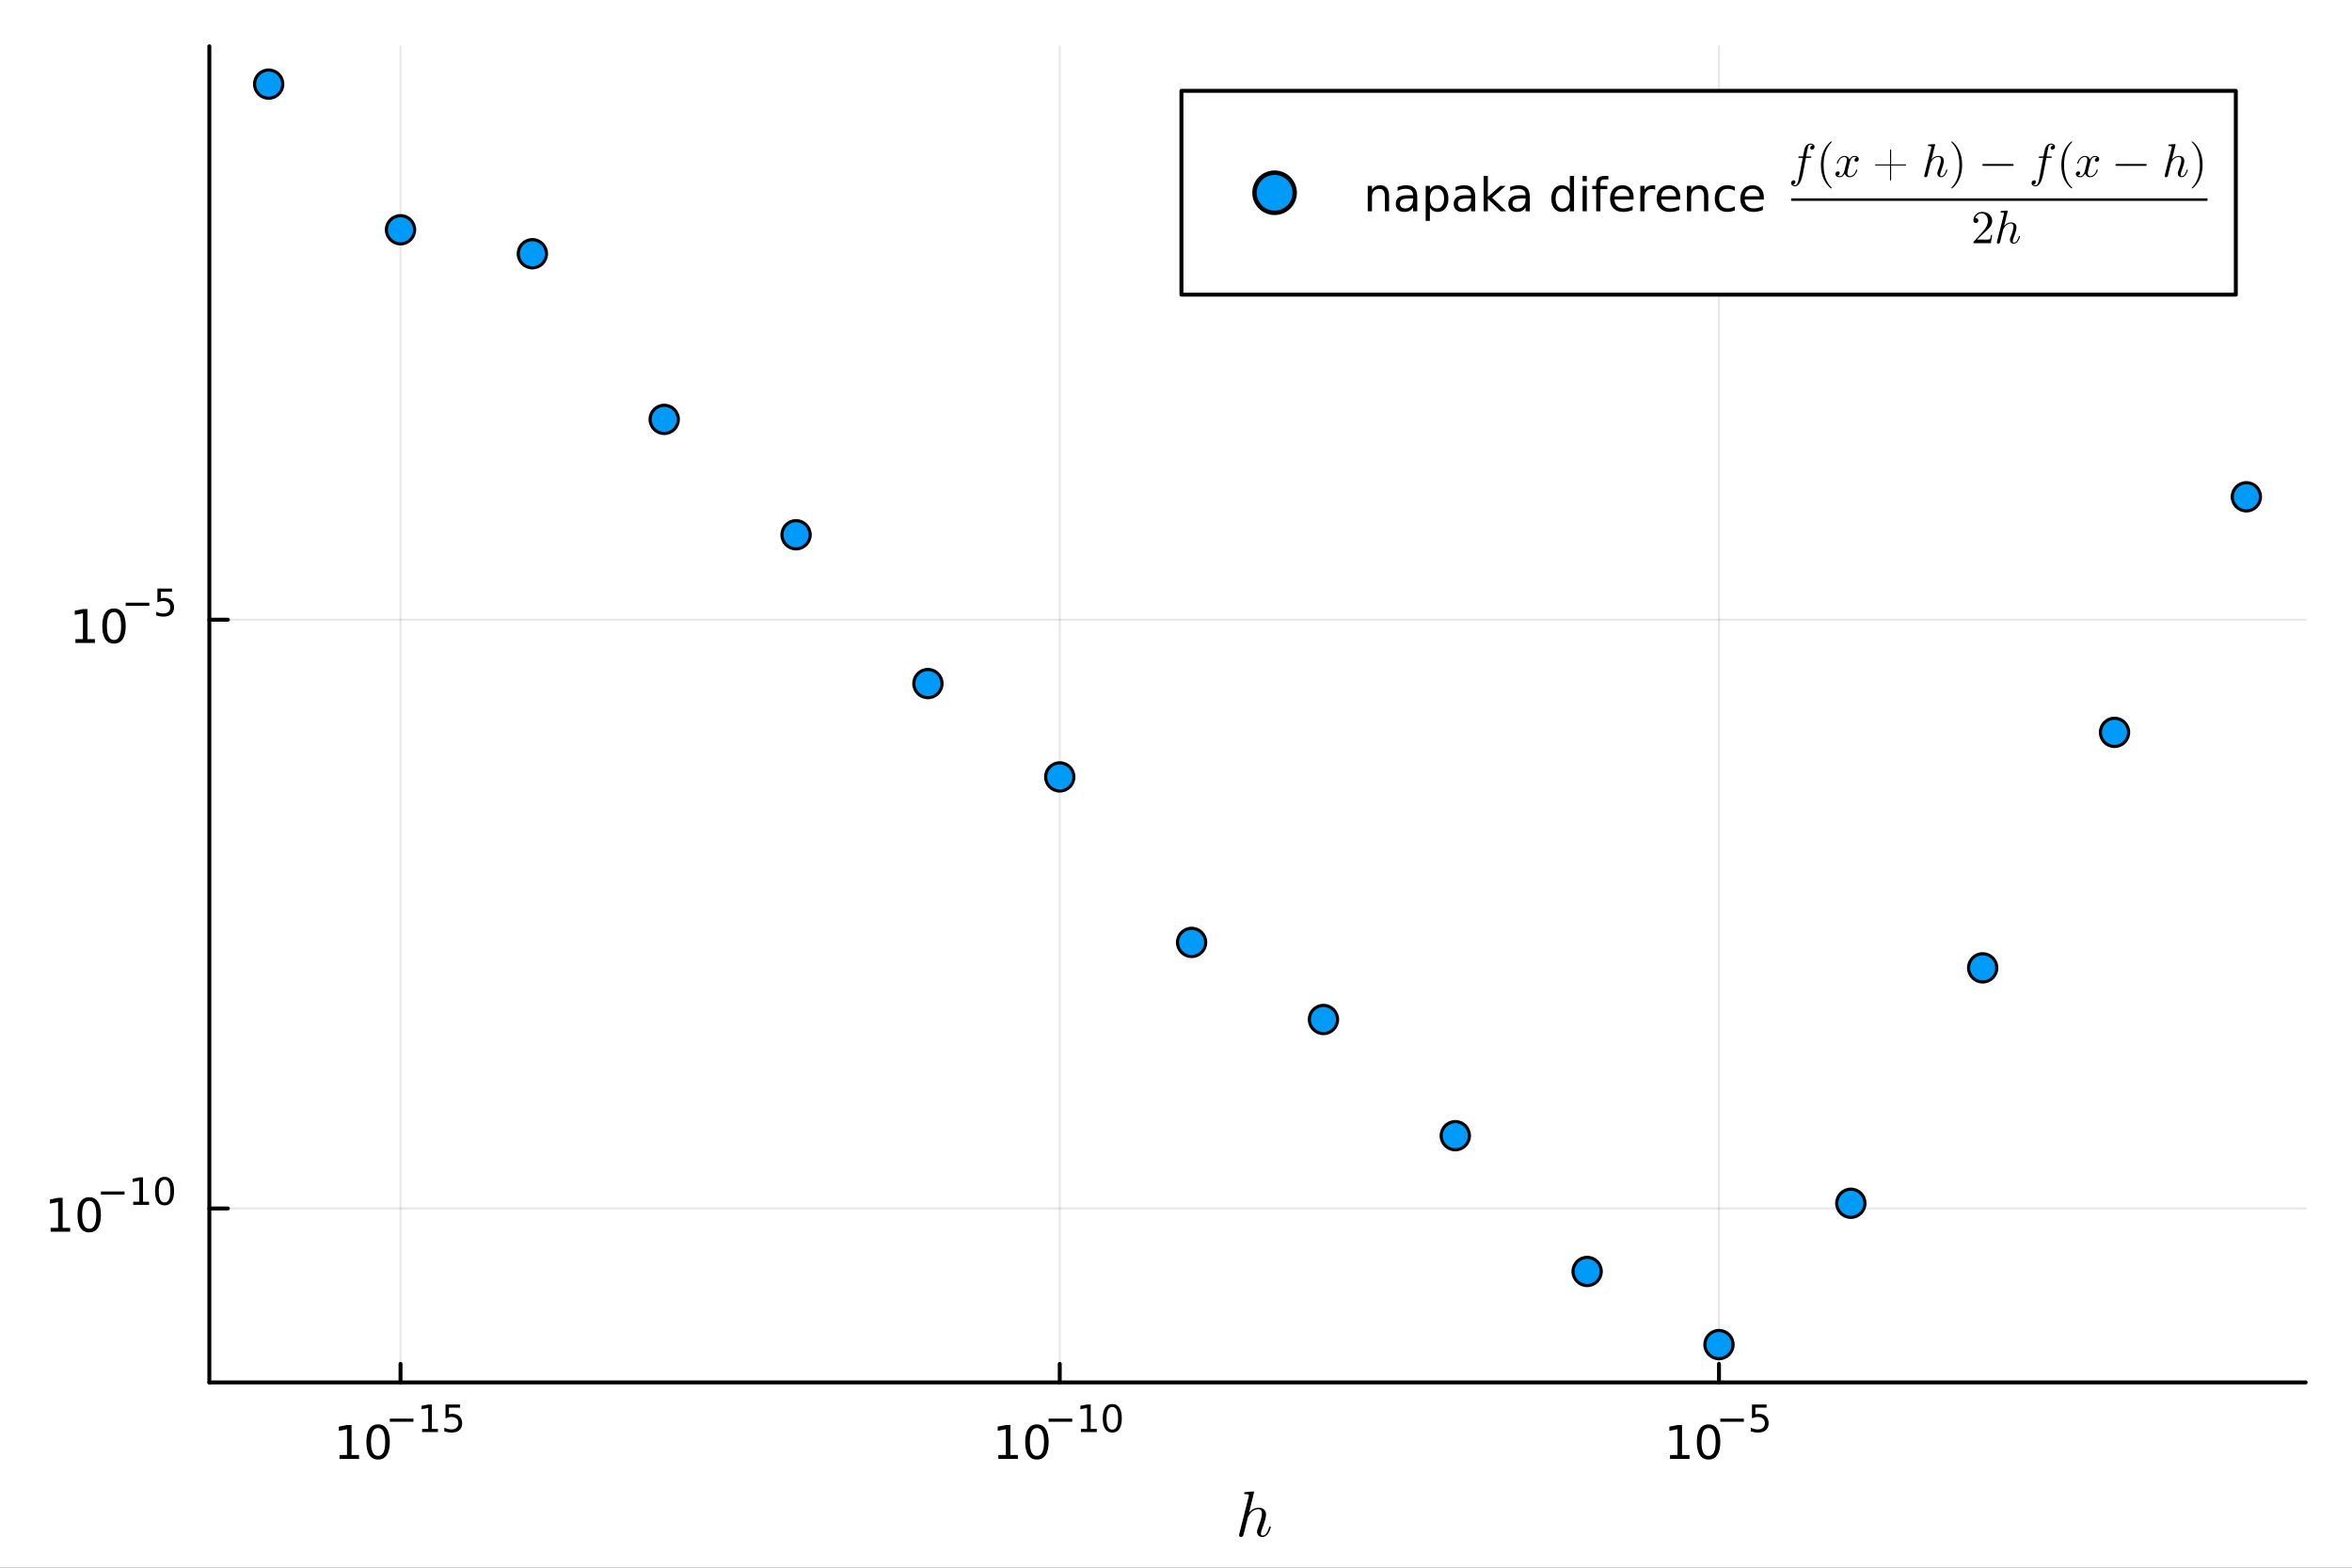 <?xml version="1.0" encoding="utf-8"?>
<svg xmlns="http://www.w3.org/2000/svg" xmlns:xlink="http://www.w3.org/1999/xlink" width="600" height="400" viewBox="0 0 2400 1600">
<rect x="0" y="0" width="2400" height="1600" fill="#333333" stroke="none"/>
<defs>
  <clipPath id="clip360">
    <rect x="0" y="0" width="2400" height="1600"/>
  </clipPath>
</defs>
<path clip-path="url(#clip360)" d="M0 1600 L2400 1600 L2400 0 L0 0  Z" fill="#ffffff" fill-rule="evenodd" fill-opacity="1"/>
<defs>
  <clipPath id="clip361">
    <rect x="480" y="0" width="1681" height="1600"/>
  </clipPath>
</defs>
<path clip-path="url(#clip360)" d="M213.607 1410.9 L2352.76 1410.9 L2352.76 47.244 L213.607 47.244  Z" fill="#ffffff" fill-rule="evenodd" fill-opacity="1"/>
<defs>
  <clipPath id="clip362">
    <rect x="213" y="47" width="2140" height="1365"/>
  </clipPath>
</defs>
<polyline clip-path="url(#clip362)" style="stroke:#000000; stroke-linecap:round; stroke-linejoin:round; stroke-width:2; stroke-opacity:0.1; fill:none" points="408.687,1410.9 408.687,47.244 "/>
<polyline clip-path="url(#clip362)" style="stroke:#000000; stroke-linecap:round; stroke-linejoin:round; stroke-width:2; stroke-opacity:0.1; fill:none" points="1081.38,1410.9 1081.38,47.244 "/>
<polyline clip-path="url(#clip362)" style="stroke:#000000; stroke-linecap:round; stroke-linejoin:round; stroke-width:2; stroke-opacity:0.1; fill:none" points="1754.06,1410.9 1754.06,47.244 "/>
<polyline clip-path="url(#clip360)" style="stroke:#000000; stroke-linecap:round; stroke-linejoin:round; stroke-width:4; stroke-opacity:1; fill:none" points="213.607,1410.9 2352.76,1410.9 "/>
<polyline clip-path="url(#clip360)" style="stroke:#000000; stroke-linecap:round; stroke-linejoin:round; stroke-width:4; stroke-opacity:1; fill:none" points="408.687,1410.9 408.687,1392 "/>
<polyline clip-path="url(#clip360)" style="stroke:#000000; stroke-linecap:round; stroke-linejoin:round; stroke-width:4; stroke-opacity:1; fill:none" points="1081.38,1410.9 1081.38,1392 "/>
<polyline clip-path="url(#clip360)" style="stroke:#000000; stroke-linecap:round; stroke-linejoin:round; stroke-width:4; stroke-opacity:1; fill:none" points="1754.06,1410.9 1754.06,1392 "/>
<path clip-path="url(#clip360)" d="M346.455 1485.02 L354.094 1485.02 L354.094 1458.66 L345.784 1460.32 L345.784 1456.06 L354.048 1454.4 L358.723 1454.4 L358.723 1485.02 L366.362 1485.02 L366.362 1488.96 L346.455 1488.96 L346.455 1485.02 Z" fill="#000000" fill-rule="nonzero" fill-opacity="1" /><path clip-path="url(#clip360)" d="M385.807 1457.48 Q382.196 1457.48 380.367 1461.04 Q378.561 1464.58 378.561 1471.71 Q378.561 1478.82 380.367 1482.38 Q382.196 1485.92 385.807 1485.92 Q389.441 1485.92 391.246 1482.38 Q393.075 1478.82 393.075 1471.71 Q393.075 1464.58 391.246 1461.04 Q389.441 1457.48 385.807 1457.48 M385.807 1453.77 Q391.617 1453.77 394.672 1458.38 Q397.751 1462.96 397.751 1471.71 Q397.751 1480.44 394.672 1485.04 Q391.617 1489.63 385.807 1489.63 Q379.997 1489.63 376.918 1485.04 Q373.862 1480.44 373.862 1471.71 Q373.862 1462.96 376.918 1458.38 Q379.997 1453.77 385.807 1453.77 Z" fill="#000000" fill-rule="nonzero" fill-opacity="1" /><path clip-path="url(#clip360)" d="M397.751 1447.87 L421.863 1447.87 L421.863 1451.07 L397.751 1451.07 L397.751 1447.87 Z" fill="#000000" fill-rule="nonzero" fill-opacity="1" /><path clip-path="url(#clip360)" d="M430.721 1458.35 L436.928 1458.35 L436.928 1436.93 L430.176 1438.28 L430.176 1434.82 L436.89 1433.47 L440.689 1433.47 L440.689 1458.35 L446.896 1458.35 L446.896 1461.55 L430.721 1461.55 L430.721 1458.35 Z" fill="#000000" fill-rule="nonzero" fill-opacity="1" /><path clip-path="url(#clip360)" d="M454.607 1433.47 L469.522 1433.47 L469.522 1436.66 L458.086 1436.66 L458.086 1443.55 Q458.914 1443.27 459.741 1443.13 Q460.569 1442.98 461.397 1442.98 Q466.098 1442.98 468.844 1445.56 Q471.59 1448.14 471.59 1452.54 Q471.59 1457.07 468.769 1459.59 Q465.948 1462.09 460.814 1462.09 Q459.046 1462.09 457.202 1461.79 Q455.378 1461.49 453.422 1460.89 L453.422 1457.07 Q455.115 1457.99 456.92 1458.44 Q458.726 1458.89 460.738 1458.89 Q463.992 1458.89 465.892 1457.18 Q467.791 1455.47 467.791 1452.54 Q467.791 1449.6 465.892 1447.89 Q463.992 1446.18 460.738 1446.18 Q459.215 1446.18 457.691 1446.52 Q456.187 1446.86 454.607 1447.57 L454.607 1433.47 Z" fill="#000000" fill-rule="nonzero" fill-opacity="1" /><path clip-path="url(#clip360)" d="M1018.74 1485.02 L1026.38 1485.02 L1026.38 1458.66 L1018.07 1460.32 L1018.07 1456.06 L1026.33 1454.4 L1031.01 1454.4 L1031.01 1485.02 L1038.65 1485.02 L1038.65 1488.96 L1018.74 1488.96 L1018.74 1485.02 Z" fill="#000000" fill-rule="nonzero" fill-opacity="1" /><path clip-path="url(#clip360)" d="M1058.09 1457.48 Q1054.48 1457.48 1052.65 1461.04 Q1050.85 1464.58 1050.85 1471.71 Q1050.85 1478.82 1052.65 1482.38 Q1054.48 1485.92 1058.09 1485.92 Q1061.72 1485.92 1063.53 1482.38 Q1065.36 1478.82 1065.36 1471.71 Q1065.36 1464.58 1063.53 1461.04 Q1061.72 1457.48 1058.09 1457.48 M1058.09 1453.77 Q1063.9 1453.77 1066.96 1458.38 Q1070.03 1462.96 1070.03 1471.71 Q1070.03 1480.44 1066.96 1485.04 Q1063.9 1489.63 1058.09 1489.63 Q1052.28 1489.63 1049.2 1485.04 Q1046.15 1480.44 1046.15 1471.71 Q1046.15 1462.96 1049.2 1458.38 Q1052.28 1453.77 1058.09 1453.77 Z" fill="#000000" fill-rule="nonzero" fill-opacity="1" /><path clip-path="url(#clip360)" d="M1070.03 1447.87 L1094.15 1447.87 L1094.15 1451.07 L1070.03 1451.07 L1070.03 1447.87 Z" fill="#000000" fill-rule="nonzero" fill-opacity="1" /><path clip-path="url(#clip360)" d="M1103 1458.35 L1109.21 1458.35 L1109.21 1436.93 L1102.46 1438.28 L1102.46 1434.82 L1109.17 1433.47 L1112.97 1433.47 L1112.97 1458.35 L1119.18 1458.35 L1119.18 1461.55 L1103 1461.55 L1103 1458.35 Z" fill="#000000" fill-rule="nonzero" fill-opacity="1" /><path clip-path="url(#clip360)" d="M1134.98 1435.97 Q1132.04 1435.97 1130.56 1438.86 Q1129.09 1441.74 1129.09 1447.53 Q1129.09 1453.31 1130.56 1456.2 Q1132.04 1459.08 1134.98 1459.08 Q1137.93 1459.08 1139.4 1456.2 Q1140.88 1453.31 1140.88 1447.53 Q1140.88 1441.74 1139.4 1438.86 Q1137.93 1435.97 1134.98 1435.97 M1134.98 1432.96 Q1139.7 1432.96 1142.18 1436.7 Q1144.68 1440.43 1144.68 1447.53 Q1144.68 1454.62 1142.18 1458.37 Q1139.7 1462.09 1134.98 1462.09 Q1130.26 1462.09 1127.76 1458.37 Q1125.27 1454.62 1125.27 1447.53 Q1125.27 1440.43 1127.76 1436.7 Q1130.26 1432.96 1134.98 1432.96 Z" fill="#000000" fill-rule="nonzero" fill-opacity="1" /><path clip-path="url(#clip360)" d="M1704.08 1485.02 L1711.72 1485.02 L1711.72 1458.66 L1703.41 1460.32 L1703.41 1456.06 L1711.68 1454.4 L1716.35 1454.4 L1716.35 1485.02 L1723.99 1485.02 L1723.99 1488.96 L1704.08 1488.96 L1704.08 1485.02 Z" fill="#000000" fill-rule="nonzero" fill-opacity="1" /><path clip-path="url(#clip360)" d="M1743.44 1457.48 Q1739.83 1457.48 1738 1461.04 Q1736.19 1464.58 1736.19 1471.71 Q1736.19 1478.82 1738 1482.38 Q1739.83 1485.92 1743.44 1485.92 Q1747.07 1485.92 1748.88 1482.38 Q1750.7 1478.82 1750.7 1471.71 Q1750.7 1464.58 1748.88 1461.04 Q1747.07 1457.48 1743.44 1457.48 M1743.44 1453.77 Q1749.25 1453.77 1752.3 1458.38 Q1755.38 1462.96 1755.38 1471.71 Q1755.38 1480.44 1752.3 1485.04 Q1749.25 1489.63 1743.44 1489.63 Q1737.63 1489.63 1734.55 1485.04 Q1731.49 1480.44 1731.49 1471.71 Q1731.49 1462.96 1734.55 1458.38 Q1737.63 1453.77 1743.44 1453.77 Z" fill="#000000" fill-rule="nonzero" fill-opacity="1" /><path clip-path="url(#clip360)" d="M1755.38 1447.87 L1779.49 1447.87 L1779.49 1451.07 L1755.38 1451.07 L1755.38 1447.87 Z" fill="#000000" fill-rule="nonzero" fill-opacity="1" /><path clip-path="url(#clip360)" d="M1787.73 1433.47 L1802.64 1433.47 L1802.64 1436.66 L1791.21 1436.66 L1791.21 1443.55 Q1792.04 1443.27 1792.86 1443.13 Q1793.69 1442.98 1794.52 1442.98 Q1799.22 1442.98 1801.97 1445.56 Q1804.71 1448.14 1804.71 1452.54 Q1804.71 1457.07 1801.89 1459.59 Q1799.07 1462.09 1793.94 1462.09 Q1792.17 1462.09 1790.33 1461.79 Q1788.5 1461.49 1786.55 1460.89 L1786.55 1457.07 Q1788.24 1457.99 1790.04 1458.44 Q1791.85 1458.89 1793.86 1458.89 Q1797.12 1458.89 1799.01 1457.18 Q1800.91 1455.47 1800.91 1452.54 Q1800.91 1449.6 1799.01 1447.89 Q1797.12 1446.18 1793.86 1446.18 Q1792.34 1446.18 1790.81 1446.52 Q1789.31 1446.86 1787.73 1447.57 L1787.73 1433.47 Z" fill="#000000" fill-rule="nonzero" fill-opacity="1" /><path clip-path="url(#clip360)" d="M1296.74 1558.53 Q1296.74 1558.79 1296.45 1559.79 Q1296.16 1560.79 1295.46 1562.33 Q1294.78 1563.88 1293.85 1565.3 Q1292.91 1566.68 1291.37 1567.71 Q1289.85 1568.71 1288.11 1568.71 Q1285.79 1568.71 1284.25 1567.17 Q1282.7 1565.62 1282.7 1563.3 Q1282.7 1562.98 1282.73 1562.66 Q1282.77 1562.33 1282.8 1562.14 Q1282.83 1561.92 1282.93 1561.56 Q1283.06 1561.17 1283.09 1561.01 Q1283.15 1560.85 1283.31 1560.37 Q1283.51 1559.85 1283.57 1559.66 Q1287.66 1549.23 1287.66 1544.88 Q1287.66 1540.27 1284.09 1540.27 Q1280.9 1540.27 1277.74 1542.59 Q1276.29 1543.75 1274.91 1545.81 Q1273.52 1547.87 1273.27 1548.65 Q1272.98 1550.32 1272.56 1551.61 Q1272.36 1552.51 1271.43 1556.02 L1269.98 1561.98 L1268.73 1566.97 Q1268.47 1567.68 1267.76 1568.2 Q1267.05 1568.71 1266.28 1568.71 Q1265.63 1568.71 1264.99 1568.26 Q1264.38 1567.84 1264.38 1566.84 Q1264.38 1566.33 1264.64 1565.39 L1274.2 1527.39 L1274.39 1526.1 Q1274.39 1525.72 1274.23 1525.52 Q1274.1 1525.3 1273.33 1525.14 Q1272.59 1524.98 1271.11 1524.98 Q1270.5 1524.98 1270.21 1524.94 Q1269.95 1524.91 1269.72 1524.75 Q1269.5 1524.56 1269.5 1524.17 Q1269.5 1523.62 1269.72 1523.33 Q1269.98 1523.01 1270.17 1522.95 Q1270.37 1522.88 1270.75 1522.85 Q1271.3 1522.82 1273.14 1522.66 Q1274.97 1522.46 1276.55 1522.33 Q1278.13 1522.21 1278.81 1522.21 Q1279.19 1522.21 1279.39 1522.4 Q1279.61 1522.56 1279.64 1522.75 L1279.68 1522.91 L1274.52 1543.88 Q1278.61 1538.82 1284.28 1538.82 Q1287.95 1538.82 1289.92 1540.72 Q1291.88 1542.59 1291.88 1545.88 Q1291.88 1549.65 1287.86 1560.37 Q1286.66 1563.36 1286.66 1565.07 Q1286.66 1566.2 1287.02 1566.71 Q1287.4 1567.23 1288.24 1567.23 Q1289.53 1567.23 1290.66 1566.49 Q1291.82 1565.72 1292.62 1564.46 Q1293.43 1563.17 1293.97 1561.88 Q1294.55 1560.56 1294.97 1559.08 Q1295.23 1558.28 1295.36 1558.08 Q1295.52 1557.89 1295.97 1557.89 Q1296.74 1557.89 1296.74 1558.53 Z" fill="#000000" fill-rule="nonzero" fill-opacity="1" /><polyline clip-path="url(#clip362)" style="stroke:#000000; stroke-linecap:round; stroke-linejoin:round; stroke-width:2; stroke-opacity:0.1; fill:none" points="213.607,1233.37 2352.76,1233.37 "/>
<polyline clip-path="url(#clip362)" style="stroke:#000000; stroke-linecap:round; stroke-linejoin:round; stroke-width:2; stroke-opacity:0.1; fill:none" points="213.607,632.471 2352.76,632.471 "/>
<polyline clip-path="url(#clip360)" style="stroke:#000000; stroke-linecap:round; stroke-linejoin:round; stroke-width:4; stroke-opacity:1; fill:none" points="213.607,1410.9 213.607,47.244 "/>
<polyline clip-path="url(#clip360)" style="stroke:#000000; stroke-linecap:round; stroke-linejoin:round; stroke-width:4; stroke-opacity:1; fill:none" points="213.607,1233.37 232.505,1233.37 "/>
<polyline clip-path="url(#clip360)" style="stroke:#000000; stroke-linecap:round; stroke-linejoin:round; stroke-width:4; stroke-opacity:1; fill:none" points="213.607,632.471 232.505,632.471 "/>
<path clip-path="url(#clip360)" d="M51.663 1253.16 L59.302 1253.16 L59.302 1226.8 L50.992 1228.46 L50.992 1224.21 L59.256 1222.54 L63.932 1222.54 L63.932 1253.16 L71.571 1253.16 L71.571 1257.1 L51.663 1257.1 L51.663 1253.16 Z" fill="#000000" fill-rule="nonzero" fill-opacity="1" /><path clip-path="url(#clip360)" d="M91.015 1225.62 Q87.404 1225.62 85.575 1229.18 Q83.77 1232.72 83.77 1239.85 Q83.77 1246.96 85.575 1250.52 Q87.404 1254.07 91.015 1254.07 Q94.649 1254.07 96.455 1250.52 Q98.284 1246.96 98.284 1239.85 Q98.284 1232.72 96.455 1229.18 Q94.649 1225.62 91.015 1225.62 M91.015 1221.91 Q96.825 1221.91 99.881 1226.52 Q102.959 1231.1 102.959 1239.85 Q102.959 1248.58 99.881 1253.19 Q96.825 1257.77 91.015 1257.77 Q85.205 1257.77 82.126 1253.19 Q79.071 1248.58 79.071 1239.85 Q79.071 1231.1 82.126 1226.52 Q85.205 1221.91 91.015 1221.91 Z" fill="#000000" fill-rule="nonzero" fill-opacity="1" /><path clip-path="url(#clip360)" d="M102.959 1216.02 L127.071 1216.02 L127.071 1219.21 L102.959 1219.21 L102.959 1216.02 Z" fill="#000000" fill-rule="nonzero" fill-opacity="1" /><path clip-path="url(#clip360)" d="M135.929 1226.49 L142.136 1226.49 L142.136 1205.07 L135.384 1206.42 L135.384 1202.96 L142.098 1201.61 L145.898 1201.61 L145.898 1226.49 L152.104 1226.49 L152.104 1229.69 L135.929 1229.69 L135.929 1226.49 Z" fill="#000000" fill-rule="nonzero" fill-opacity="1" /><path clip-path="url(#clip360)" d="M167.903 1204.11 Q164.969 1204.11 163.483 1207.01 Q162.016 1209.88 162.016 1215.68 Q162.016 1221.45 163.483 1224.35 Q164.969 1227.22 167.903 1227.22 Q170.855 1227.22 172.322 1224.35 Q173.808 1221.45 173.808 1215.68 Q173.808 1209.88 172.322 1207.01 Q170.855 1204.11 167.903 1204.11 M167.903 1201.1 Q172.623 1201.1 175.106 1204.84 Q177.607 1208.57 177.607 1215.68 Q177.607 1222.77 175.106 1226.51 Q172.623 1230.23 167.903 1230.23 Q163.182 1230.23 160.68 1226.51 Q158.198 1222.77 158.198 1215.68 Q158.198 1208.57 160.68 1204.84 Q163.182 1201.1 167.903 1201.1 Z" fill="#000000" fill-rule="nonzero" fill-opacity="1" /><path clip-path="url(#clip360)" d="M76.979 652.264 L84.618 652.264 L84.618 625.898 L76.307 627.565 L76.307 623.306 L84.571 621.639 L89.247 621.639 L89.247 652.264 L96.886 652.264 L96.886 656.199 L76.979 656.199 L76.979 652.264 Z" fill="#000000" fill-rule="nonzero" fill-opacity="1" /><path clip-path="url(#clip360)" d="M116.33 624.718 Q112.719 624.718 110.891 628.282 Q109.085 631.824 109.085 638.954 Q109.085 646.06 110.891 649.625 Q112.719 653.166 116.33 653.166 Q119.965 653.166 121.77 649.625 Q123.599 646.06 123.599 638.954 Q123.599 631.824 121.77 628.282 Q119.965 624.718 116.33 624.718 M116.33 621.014 Q122.14 621.014 125.196 625.62 Q128.275 630.204 128.275 638.954 Q128.275 647.68 125.196 652.287 Q122.14 656.87 116.33 656.87 Q110.52 656.87 107.441 652.287 Q104.386 647.68 104.386 638.954 Q104.386 630.204 107.441 625.62 Q110.52 621.014 116.33 621.014 Z" fill="#000000" fill-rule="nonzero" fill-opacity="1" /><path clip-path="url(#clip360)" d="M128.275 615.115 L152.386 615.115 L152.386 618.313 L128.275 618.313 L128.275 615.115 Z" fill="#000000" fill-rule="nonzero" fill-opacity="1" /><path clip-path="url(#clip360)" d="M160.624 600.708 L175.539 600.708 L175.539 603.906 L164.103 603.906 L164.103 610.789 Q164.931 610.507 165.759 610.376 Q166.586 610.225 167.414 610.225 Q172.116 610.225 174.862 612.802 Q177.607 615.379 177.607 619.78 Q177.607 624.312 174.786 626.832 Q171.965 629.334 166.831 629.334 Q165.063 629.334 163.22 629.033 Q161.395 628.732 159.439 628.13 L159.439 624.312 Q161.132 625.234 162.937 625.685 Q164.743 626.137 166.755 626.137 Q170.009 626.137 171.909 624.425 Q173.808 622.714 173.808 619.78 Q173.808 616.846 171.909 615.134 Q170.009 613.423 166.755 613.423 Q165.232 613.423 163.709 613.761 Q162.204 614.1 160.624 614.814 L160.624 600.708 Z" fill="#000000" fill-rule="nonzero" fill-opacity="1" /><circle clip-path="url(#clip362)" cx="2292.21" cy="507.03" r="14.4" fill="#009af9" fill-rule="evenodd" fill-opacity="1" stroke="#000000" stroke-opacity="1" stroke-width="3.2"/>
<circle clip-path="url(#clip362)" cx="2157.68" cy="747.446" r="14.4" fill="#009af9" fill-rule="evenodd" fill-opacity="1" stroke="#000000" stroke-opacity="1" stroke-width="3.2"/>
<circle clip-path="url(#clip362)" cx="2023.14" cy="987.807" r="14.4" fill="#009af9" fill-rule="evenodd" fill-opacity="1" stroke="#000000" stroke-opacity="1" stroke-width="3.2"/>
<circle clip-path="url(#clip362)" cx="1888.6" cy="1228.06" r="14.4" fill="#009af9" fill-rule="evenodd" fill-opacity="1" stroke="#000000" stroke-opacity="1" stroke-width="3.2"/>
<circle clip-path="url(#clip362)" cx="1754.06" cy="1372.3" r="14.4" fill="#009af9" fill-rule="evenodd" fill-opacity="1" stroke="#000000" stroke-opacity="1" stroke-width="3.2"/>
<circle clip-path="url(#clip362)" cx="1619.53" cy="1297.65" r="14.4" fill="#009af9" fill-rule="evenodd" fill-opacity="1" stroke="#000000" stroke-opacity="1" stroke-width="3.2"/>
<circle clip-path="url(#clip362)" cx="1484.99" cy="1159.11" r="14.4" fill="#009af9" fill-rule="evenodd" fill-opacity="1" stroke="#000000" stroke-opacity="1" stroke-width="3.2"/>
<circle clip-path="url(#clip362)" cx="1350.45" cy="1040.5" r="14.4" fill="#009af9" fill-rule="evenodd" fill-opacity="1" stroke="#000000" stroke-opacity="1" stroke-width="3.2"/>
<circle clip-path="url(#clip362)" cx="1215.91" cy="961.818" r="14.4" fill="#009af9" fill-rule="evenodd" fill-opacity="1" stroke="#000000" stroke-opacity="1" stroke-width="3.2"/>
<circle clip-path="url(#clip362)" cx="1081.38" cy="792.924" r="14.4" fill="#009af9" fill-rule="evenodd" fill-opacity="1" stroke="#000000" stroke-opacity="1" stroke-width="3.2"/>
<circle clip-path="url(#clip362)" cx="946.838" cy="697.652" r="14.4" fill="#009af9" fill-rule="evenodd" fill-opacity="1" stroke="#000000" stroke-opacity="1" stroke-width="3.2"/>
<circle clip-path="url(#clip362)" cx="812.3" cy="545.781" r="14.4" fill="#009af9" fill-rule="evenodd" fill-opacity="1" stroke="#000000" stroke-opacity="1" stroke-width="3.2"/>
<circle clip-path="url(#clip362)" cx="677.762" cy="428.032" r="14.4" fill="#009af9" fill-rule="evenodd" fill-opacity="1" stroke="#000000" stroke-opacity="1" stroke-width="3.2"/>
<circle clip-path="url(#clip362)" cx="543.225" cy="258.965" r="14.4" fill="#009af9" fill-rule="evenodd" fill-opacity="1" stroke="#000000" stroke-opacity="1" stroke-width="3.2"/>
<circle clip-path="url(#clip362)" cx="408.687" cy="234.499" r="14.4" fill="#009af9" fill-rule="evenodd" fill-opacity="1" stroke="#000000" stroke-opacity="1" stroke-width="3.2"/>
<circle clip-path="url(#clip362)" cx="274.149" cy="85.838" r="14.4" fill="#009af9" fill-rule="evenodd" fill-opacity="1" stroke="#000000" stroke-opacity="1" stroke-width="3.2"/>
<path clip-path="url(#clip360)" d="M1205.54 300.748 L2281.45 300.748 L2281.45 92.699 L1205.54 92.699  Z" fill="#ffffff" fill-rule="evenodd" fill-opacity="1"/>
<polyline clip-path="url(#clip360)" style="stroke:#000000; stroke-linecap:round; stroke-linejoin:round; stroke-width:4; stroke-opacity:1; fill:none" points="1205.54,300.748 2281.45,300.748 2281.45,92.699 1205.54,92.699 1205.54,300.748 "/>
<circle clip-path="url(#clip360)" cx="1300.61" cy="196.724" r="20.48" fill="#009af9" fill-rule="evenodd" fill-opacity="1" stroke="#000000" stroke-opacity="1" stroke-width="4.551"/>
<path clip-path="url(#clip360)" d="M1417.4 199.966 L1417.4 215.614 L1413.14 215.614 L1413.14 200.105 Q1413.14 196.424 1411.7 194.596 Q1410.27 192.767 1407.4 192.767 Q1403.95 192.767 1401.96 194.966 Q1399.97 197.165 1399.97 200.961 L1399.97 215.614 L1395.68 215.614 L1395.68 189.688 L1399.97 189.688 L1399.97 193.716 Q1401.49 191.378 1403.55 190.221 Q1405.64 189.063 1408.35 189.063 Q1412.81 189.063 1415.1 191.841 Q1417.4 194.596 1417.4 199.966 Z" fill="#000000" fill-rule="nonzero" fill-opacity="1" /><path clip-path="url(#clip360)" d="M1437.67 202.582 Q1432.51 202.582 1430.52 203.762 Q1428.53 204.943 1428.53 207.79 Q1428.53 210.059 1430.01 211.401 Q1431.52 212.721 1434.09 212.721 Q1437.63 212.721 1439.76 210.221 Q1441.91 207.698 1441.91 203.531 L1441.91 202.582 L1437.67 202.582 M1446.17 200.823 L1446.17 215.614 L1441.91 215.614 L1441.91 211.679 Q1440.45 214.04 1438.28 215.174 Q1436.1 216.285 1432.95 216.285 Q1428.97 216.285 1426.61 214.063 Q1424.27 211.818 1424.27 208.068 Q1424.27 203.693 1427.19 201.471 Q1430.13 199.249 1435.94 199.249 L1441.91 199.249 L1441.91 198.832 Q1441.91 195.892 1439.97 194.295 Q1438.04 192.674 1434.55 192.674 Q1432.33 192.674 1430.22 193.207 Q1428.11 193.739 1426.17 194.804 L1426.17 190.869 Q1428.51 189.966 1430.71 189.526 Q1432.91 189.063 1434.99 189.063 Q1440.61 189.063 1443.39 191.98 Q1446.17 194.897 1446.17 200.823 Z" fill="#000000" fill-rule="nonzero" fill-opacity="1" /><path clip-path="url(#clip360)" d="M1459.06 211.725 L1459.06 225.475 L1454.78 225.475 L1454.78 189.688 L1459.06 189.688 L1459.06 193.624 Q1460.41 191.309 1462.44 190.198 Q1464.5 189.063 1467.35 189.063 Q1472.07 189.063 1475.01 192.813 Q1477.97 196.563 1477.97 202.674 Q1477.97 208.786 1475.01 212.535 Q1472.07 216.285 1467.35 216.285 Q1464.5 216.285 1462.44 215.174 Q1460.41 214.04 1459.06 211.725 M1473.55 202.674 Q1473.55 197.975 1471.61 195.313 Q1469.69 192.628 1466.31 192.628 Q1462.93 192.628 1460.98 195.313 Q1459.06 197.975 1459.06 202.674 Q1459.06 207.373 1460.98 210.059 Q1462.93 212.721 1466.31 212.721 Q1469.69 212.721 1471.61 210.059 Q1473.55 207.373 1473.55 202.674 Z" fill="#000000" fill-rule="nonzero" fill-opacity="1" /><path clip-path="url(#clip360)" d="M1496.82 202.582 Q1491.66 202.582 1489.66 203.762 Q1487.67 204.943 1487.67 207.79 Q1487.67 210.059 1489.16 211.401 Q1490.66 212.721 1493.23 212.721 Q1496.77 212.721 1498.9 210.221 Q1501.05 207.698 1501.05 203.531 L1501.05 202.582 L1496.82 202.582 M1505.31 200.823 L1505.31 215.614 L1501.05 215.614 L1501.05 211.679 Q1499.59 214.04 1497.42 215.174 Q1495.24 216.285 1492.1 216.285 Q1488.11 216.285 1485.75 214.063 Q1483.41 211.818 1483.41 208.068 Q1483.41 203.693 1486.33 201.471 Q1489.27 199.249 1495.08 199.249 L1501.05 199.249 L1501.05 198.832 Q1501.05 195.892 1499.11 194.295 Q1497.19 192.674 1493.69 192.674 Q1491.47 192.674 1489.36 193.207 Q1487.26 193.739 1485.31 194.804 L1485.31 190.869 Q1487.65 189.966 1489.85 189.526 Q1492.05 189.063 1494.13 189.063 Q1499.76 189.063 1502.53 191.98 Q1505.31 194.897 1505.31 200.823 Z" fill="#000000" fill-rule="nonzero" fill-opacity="1" /><path clip-path="url(#clip360)" d="M1513.92 179.596 L1518.21 179.596 L1518.21 200.869 L1530.91 189.688 L1536.35 189.688 L1522.6 201.818 L1536.93 215.614 L1531.38 215.614 L1518.21 202.952 L1518.21 215.614 L1513.92 215.614 L1513.92 179.596 Z" fill="#000000" fill-rule="nonzero" fill-opacity="1" /><path clip-path="url(#clip360)" d="M1552.49 202.582 Q1547.33 202.582 1545.34 203.762 Q1543.34 204.943 1543.34 207.79 Q1543.34 210.059 1544.83 211.401 Q1546.33 212.721 1548.9 212.721 Q1552.44 212.721 1554.57 210.221 Q1556.72 207.698 1556.72 203.531 L1556.72 202.582 L1552.49 202.582 M1560.98 200.823 L1560.98 215.614 L1556.72 215.614 L1556.72 211.679 Q1555.27 214.04 1553.09 215.174 Q1550.91 216.285 1547.77 216.285 Q1543.78 216.285 1541.42 214.063 Q1539.09 211.818 1539.09 208.068 Q1539.09 203.693 1542 201.471 Q1544.94 199.249 1550.75 199.249 L1556.72 199.249 L1556.72 198.832 Q1556.72 195.892 1554.78 194.295 Q1552.86 192.674 1549.36 192.674 Q1547.14 192.674 1545.03 193.207 Q1542.93 193.739 1540.98 194.804 L1540.98 190.869 Q1543.32 189.966 1545.52 189.526 Q1547.72 189.063 1549.8 189.063 Q1555.43 189.063 1558.21 191.98 Q1560.98 194.897 1560.98 200.823 Z" fill="#000000" fill-rule="nonzero" fill-opacity="1" /><path clip-path="url(#clip360)" d="M1601.89 193.624 L1601.89 179.596 L1606.15 179.596 L1606.15 215.614 L1601.89 215.614 L1601.89 211.725 Q1600.54 214.04 1598.48 215.174 Q1596.45 216.285 1593.58 216.285 Q1588.88 216.285 1585.91 212.535 Q1582.97 208.786 1582.97 202.674 Q1582.97 196.563 1585.91 192.813 Q1588.88 189.063 1593.58 189.063 Q1596.45 189.063 1598.48 190.198 Q1600.54 191.309 1601.89 193.624 M1587.37 202.674 Q1587.37 207.373 1589.29 210.059 Q1591.24 212.721 1594.62 212.721 Q1598 212.721 1599.94 210.059 Q1601.89 207.373 1601.89 202.674 Q1601.89 197.975 1599.94 195.313 Q1598 192.628 1594.62 192.628 Q1591.24 192.628 1589.29 195.313 Q1587.37 197.975 1587.37 202.674 Z" fill="#000000" fill-rule="nonzero" fill-opacity="1" /><path clip-path="url(#clip360)" d="M1614.92 189.688 L1619.18 189.688 L1619.18 215.614 L1614.92 215.614 L1614.92 189.688 M1614.92 179.596 L1619.18 179.596 L1619.18 184.989 L1614.92 184.989 L1614.92 179.596 Z" fill="#000000" fill-rule="nonzero" fill-opacity="1" /><path clip-path="url(#clip360)" d="M1641.21 179.596 L1641.21 183.138 L1637.14 183.138 Q1634.85 183.138 1633.95 184.063 Q1633.07 184.989 1633.07 187.397 L1633.07 189.688 L1640.08 189.688 L1640.08 192.999 L1633.07 192.999 L1633.07 215.614 L1628.78 215.614 L1628.78 192.999 L1624.71 192.999 L1624.71 189.688 L1628.78 189.688 L1628.78 187.883 Q1628.78 183.554 1630.8 181.587 Q1632.81 179.596 1637.19 179.596 L1641.21 179.596 Z" fill="#000000" fill-rule="nonzero" fill-opacity="1" /><path clip-path="url(#clip360)" d="M1666.96 201.586 L1666.96 203.67 L1647.37 203.67 Q1647.65 208.068 1650.01 210.383 Q1652.4 212.674 1656.63 212.674 Q1659.08 212.674 1661.38 212.073 Q1663.69 211.471 1665.96 210.267 L1665.96 214.295 Q1663.67 215.267 1661.26 215.776 Q1658.85 216.285 1656.38 216.285 Q1650.17 216.285 1646.54 212.674 Q1642.93 209.063 1642.93 202.906 Q1642.93 196.54 1646.35 192.813 Q1649.8 189.063 1655.64 189.063 Q1660.87 189.063 1663.9 192.443 Q1666.96 195.799 1666.96 201.586 M1662.7 200.336 Q1662.65 196.841 1660.73 194.758 Q1658.83 192.674 1655.68 192.674 Q1652.12 192.674 1649.96 194.688 Q1647.83 196.702 1647.51 200.36 L1662.7 200.336 Z" fill="#000000" fill-rule="nonzero" fill-opacity="1" /><path clip-path="url(#clip360)" d="M1688.97 193.67 Q1688.25 193.253 1687.39 193.068 Q1686.56 192.86 1685.54 192.86 Q1681.93 192.86 1679.99 195.221 Q1678.07 197.559 1678.07 201.957 L1678.07 215.614 L1673.78 215.614 L1673.78 189.688 L1678.07 189.688 L1678.07 193.716 Q1679.41 191.355 1681.56 190.221 Q1683.71 189.063 1686.79 189.063 Q1687.23 189.063 1687.77 189.133 Q1688.3 189.179 1688.95 189.295 L1688.97 193.67 Z" fill="#000000" fill-rule="nonzero" fill-opacity="1" /><path clip-path="url(#clip360)" d="M1714.57 201.586 L1714.57 203.67 L1694.99 203.67 Q1695.27 208.068 1697.63 210.383 Q1700.01 212.674 1704.25 212.674 Q1706.7 212.674 1708.99 212.073 Q1711.31 211.471 1713.58 210.267 L1713.58 214.295 Q1711.28 215.267 1708.88 215.776 Q1706.47 216.285 1703.99 216.285 Q1697.79 216.285 1694.15 212.674 Q1690.54 209.063 1690.54 202.906 Q1690.54 196.54 1693.97 192.813 Q1697.42 189.063 1703.25 189.063 Q1708.48 189.063 1711.52 192.443 Q1714.57 195.799 1714.57 201.586 M1710.31 200.336 Q1710.27 196.841 1708.34 194.758 Q1706.45 192.674 1703.3 192.674 Q1699.73 192.674 1697.58 194.688 Q1695.45 196.702 1695.13 200.36 L1710.31 200.336 Z" fill="#000000" fill-rule="nonzero" fill-opacity="1" /><path clip-path="url(#clip360)" d="M1743.11 199.966 L1743.11 215.614 L1738.85 215.614 L1738.85 200.105 Q1738.85 196.424 1737.42 194.596 Q1735.98 192.767 1733.11 192.767 Q1729.66 192.767 1727.67 194.966 Q1725.68 197.165 1725.68 200.961 L1725.68 215.614 L1721.4 215.614 L1721.4 189.688 L1725.68 189.688 L1725.68 193.716 Q1727.21 191.378 1729.27 190.221 Q1731.35 189.063 1734.06 189.063 Q1738.53 189.063 1740.82 191.841 Q1743.11 194.596 1743.11 199.966 Z" fill="#000000" fill-rule="nonzero" fill-opacity="1" /><path clip-path="url(#clip360)" d="M1770.26 190.684 L1770.26 194.665 Q1768.46 193.67 1766.63 193.184 Q1764.83 192.674 1762.97 192.674 Q1758.83 192.674 1756.54 195.313 Q1754.25 197.929 1754.25 202.674 Q1754.25 207.42 1756.54 210.059 Q1758.83 212.674 1762.97 212.674 Q1764.83 212.674 1766.63 212.188 Q1768.46 211.679 1770.26 210.684 L1770.26 214.619 Q1768.48 215.452 1766.56 215.869 Q1764.66 216.285 1762.51 216.285 Q1756.65 216.285 1753.2 212.605 Q1749.76 208.924 1749.76 202.674 Q1749.76 196.332 1753.23 192.698 Q1756.72 189.063 1762.79 189.063 Q1764.76 189.063 1766.63 189.48 Q1768.51 189.874 1770.26 190.684 Z" fill="#000000" fill-rule="nonzero" fill-opacity="1" /><path clip-path="url(#clip360)" d="M1799.85 201.586 L1799.85 203.67 L1780.26 203.67 Q1780.54 208.068 1782.9 210.383 Q1785.29 212.674 1789.52 212.674 Q1791.98 212.674 1794.27 212.073 Q1796.58 211.471 1798.85 210.267 L1798.85 214.295 Q1796.56 215.267 1794.15 215.776 Q1791.75 216.285 1789.27 216.285 Q1783.07 216.285 1779.43 212.674 Q1775.82 209.063 1775.82 202.906 Q1775.82 196.54 1779.25 192.813 Q1782.7 189.063 1788.53 189.063 Q1793.76 189.063 1796.79 192.443 Q1799.85 195.799 1799.85 201.586 M1795.59 200.336 Q1795.54 196.841 1793.62 194.758 Q1791.72 192.674 1788.57 192.674 Q1785.01 192.674 1782.86 194.688 Q1780.73 196.702 1780.4 200.36 L1795.59 200.336 Z" fill="#000000" fill-rule="nonzero" fill-opacity="1" /><path clip-path="url(#clip360)" d="M1851.59 149.817 Q1851.59 151.105 1850.78 151.902 Q1849.98 152.698 1848.97 152.698 Q1848.25 152.698 1847.71 152.253 Q1847.19 151.808 1847.19 151.035 Q1847.19 150.239 1847.8 149.395 Q1848.41 148.552 1849.79 148.435 Q1848.88 147.568 1847.43 147.568 Q1846.7 147.568 1846.09 148.037 Q1845.5 148.482 1845.18 149.208 Q1844.83 149.957 1844.03 154.197 Q1843.77 155.579 1843.54 156.914 Q1843.3 158.249 1843.02 159.654 L1847 159.654 Q1847.52 159.654 1847.73 159.678 Q1847.94 159.701 1848.1 159.818 Q1848.29 159.935 1848.29 160.193 Q1848.29 160.849 1847.99 161.013 Q1847.71 161.153 1846.86 161.153 L1842.74 161.153 L1839.86 176.355 Q1839.79 176.8 1839.49 178.205 Q1839.2 179.587 1838.53 181.859 Q1837.85 184.154 1837.17 185.513 Q1836.79 186.286 1836.3 187.012 Q1835.83 187.761 1835.15 188.511 Q1834.47 189.26 1833.58 189.705 Q1832.69 190.174 1831.76 190.174 Q1830.16 190.174 1828.92 189.284 Q1827.68 188.394 1827.68 186.871 Q1827.68 185.583 1828.48 184.787 Q1829.3 183.99 1830.3 183.99 Q1831.03 183.99 1831.55 184.435 Q1832.08 184.88 1832.08 185.653 Q1832.08 185.981 1831.97 186.356 Q1831.85 186.731 1831.59 187.152 Q1831.33 187.597 1830.77 187.902 Q1830.21 188.206 1829.44 188.253 Q1830.35 189.12 1831.76 189.12 Q1832.2 189.12 1832.6 188.932 Q1833 188.768 1833.33 188.347 Q1833.68 187.925 1833.93 187.504 Q1834.19 187.105 1834.45 186.333 Q1834.71 185.583 1834.87 185.021 Q1835.04 184.459 1835.25 183.452 Q1835.48 182.444 1835.6 181.835 Q1835.71 181.25 1835.93 180.102 L1839.51 161.153 L1836.35 161.153 Q1835.78 161.153 1835.55 161.13 Q1835.34 161.107 1835.18 160.989 Q1835.01 160.849 1835.01 160.568 Q1835.01 160.123 1835.2 159.935 Q1835.41 159.725 1835.64 159.701 Q1835.88 159.654 1836.44 159.654 L1839.77 159.654 Q1840.89 153.728 1841.34 152.136 Q1841.85 150.449 1842.65 149.278 Q1843.44 148.084 1844.33 147.522 Q1845.22 146.959 1845.95 146.749 Q1846.7 146.514 1847.43 146.514 Q1849.07 146.514 1850.33 147.404 Q1851.59 148.271 1851.59 149.817 Z" fill="#000000" fill-rule="nonzero" fill-opacity="1" /><path clip-path="url(#clip360)" d="M1858.05 168.344 Q1858.05 160.24 1861.07 153.705 Q1862.36 150.965 1864.16 148.669 Q1865.96 146.374 1867.16 145.367 Q1868.35 144.359 1868.68 144.359 Q1869.15 144.359 1869.17 144.828 Q1869.17 145.062 1868.54 145.648 Q1860.81 153.518 1860.83 168.344 Q1860.83 183.217 1868.35 190.783 Q1869.17 191.603 1869.17 191.86 Q1869.17 192.329 1868.68 192.329 Q1868.35 192.329 1867.21 191.368 Q1866.06 190.408 1864.28 188.206 Q1862.5 186.005 1861.21 183.311 Q1858.05 176.776 1858.05 168.344 Z" fill="#000000" fill-rule="nonzero" fill-opacity="1" /><path clip-path="url(#clip360)" d="M1896.71 162.301 Q1896.71 163.613 1895.89 164.362 Q1895.07 165.088 1894.13 165.088 Q1893.24 165.088 1892.77 164.573 Q1892.3 164.058 1892.3 163.402 Q1892.3 162.512 1892.96 161.739 Q1893.61 160.966 1894.6 160.802 Q1893.64 160.193 1892.21 160.193 Q1891.27 160.193 1890.45 160.685 Q1889.66 161.177 1889.16 161.809 Q1888.7 162.442 1888.27 163.355 Q1887.88 164.245 1887.71 164.784 Q1887.57 165.299 1887.45 165.861 L1885.81 172.42 Q1885.02 175.535 1885.02 176.636 Q1885.02 177.994 1885.67 178.908 Q1886.33 179.798 1887.64 179.798 Q1888.16 179.798 1888.74 179.657 Q1889.33 179.493 1890.08 179.072 Q1890.85 178.627 1891.53 177.971 Q1892.23 177.291 1892.91 176.144 Q1893.59 174.996 1894.04 173.52 Q1894.18 173.005 1894.64 173.005 Q1895.23 173.005 1895.23 173.474 Q1895.23 173.872 1894.9 174.715 Q1894.6 175.535 1893.92 176.612 Q1893.26 177.666 1892.4 178.627 Q1891.53 179.563 1890.24 180.219 Q1888.95 180.875 1887.55 180.875 Q1885.53 180.875 1884.2 179.798 Q1882.86 178.72 1882.37 177.221 Q1882.25 177.432 1882.09 177.713 Q1881.93 177.994 1881.43 178.627 Q1880.97 179.236 1880.43 179.704 Q1879.89 180.149 1879.05 180.5 Q1878.23 180.875 1877.34 180.875 Q1876.21 180.875 1875.2 180.547 Q1874.22 180.219 1873.52 179.47 Q1872.81 178.72 1872.81 177.69 Q1872.81 176.542 1873.59 175.746 Q1874.38 174.926 1875.46 174.926 Q1876.14 174.926 1876.68 175.324 Q1877.24 175.722 1877.24 176.589 Q1877.24 177.549 1876.59 178.275 Q1875.93 179.001 1874.99 179.189 Q1875.95 179.798 1877.38 179.798 Q1878.93 179.798 1880.15 178.439 Q1881.36 177.081 1881.95 174.809 Q1883.4 169.351 1883.96 166.915 Q1884.53 164.456 1884.53 163.402 Q1884.53 162.418 1884.27 161.739 Q1884.01 161.06 1883.57 160.755 Q1883.14 160.427 1882.75 160.31 Q1882.37 160.193 1881.95 160.193 Q1881.25 160.193 1880.45 160.474 Q1879.68 160.755 1878.74 161.411 Q1877.83 162.043 1876.96 163.355 Q1876.09 164.667 1875.51 166.47 Q1875.39 167.009 1874.88 167.009 Q1874.31 166.986 1874.31 166.517 Q1874.31 166.119 1874.62 165.299 Q1874.95 164.456 1875.6 163.402 Q1876.28 162.348 1877.15 161.411 Q1878.04 160.451 1879.33 159.795 Q1880.64 159.139 1882.04 159.139 Q1882.68 159.139 1883.28 159.28 Q1883.92 159.397 1884.67 159.748 Q1885.44 160.099 1886.12 160.872 Q1886.8 161.645 1887.22 162.77 Q1887.5 162.231 1887.88 161.716 Q1888.27 161.2 1888.88 160.568 Q1889.52 159.912 1890.38 159.537 Q1891.27 159.139 1892.26 159.139 Q1893.22 159.139 1894.15 159.397 Q1895.09 159.631 1895.89 160.404 Q1896.71 161.153 1896.71 162.301 Z" fill="#000000" fill-rule="nonzero" fill-opacity="1" /><path clip-path="url(#clip360)" d="M1914.38 168.93 Q1913.28 168.93 1913.28 168.344 Q1913.28 167.759 1914.43 167.759 Q1914.57 167.759 1914.8 167.782 Q1915.06 167.805 1915.11 167.805 L1928.62 167.805 L1928.62 154.244 Q1928.62 154.197 1928.6 153.986 Q1928.57 153.752 1928.57 153.611 Q1928.57 152.464 1929.14 152.464 Q1929.72 152.464 1929.72 153.611 L1929.72 167.805 L1943.26 167.805 Q1943.31 167.805 1943.54 167.782 Q1943.78 167.759 1943.92 167.759 Q1945.02 167.759 1945.02 168.344 Q1945.04 168.93 1943.87 168.93 Q1943.73 168.93 1943.52 168.906 Q1943.31 168.883 1943.26 168.883 L1929.72 168.883 L1929.72 183.124 Q1929.72 184.224 1929.14 184.224 Q1928.57 184.224 1928.57 183.077 Q1928.57 182.936 1928.6 182.702 Q1928.62 182.491 1928.62 182.444 L1928.62 168.883 L1915.11 168.883 Q1915.06 168.883 1914.78 168.906 Q1914.52 168.93 1914.38 168.93 Z" fill="#000000" fill-rule="nonzero" fill-opacity="1" /><path clip-path="url(#clip360)" d="M1987.07 173.474 Q1987.07 173.661 1986.86 174.387 Q1986.65 175.113 1986.13 176.237 Q1985.64 177.362 1984.96 178.392 Q1984.28 179.399 1983.16 180.149 Q1982.06 180.875 1980.79 180.875 Q1979.11 180.875 1977.98 179.751 Q1976.86 178.627 1976.86 176.94 Q1976.86 176.706 1976.88 176.472 Q1976.91 176.237 1976.93 176.097 Q1976.95 175.933 1977.02 175.675 Q1977.12 175.394 1977.14 175.277 Q1977.19 175.16 1977.3 174.809 Q1977.44 174.434 1977.49 174.293 Q1980.47 166.705 1980.47 163.542 Q1980.47 160.193 1977.87 160.193 Q1975.55 160.193 1973.25 161.879 Q1972.2 162.723 1971.19 164.222 Q1970.18 165.721 1970 166.283 Q1969.78 167.501 1969.48 168.438 Q1969.34 169.094 1968.66 171.647 L1967.61 175.98 L1966.69 179.61 Q1966.51 180.126 1965.99 180.5 Q1965.47 180.875 1964.91 180.875 Q1964.44 180.875 1963.98 180.547 Q1963.53 180.243 1963.53 179.517 Q1963.53 179.142 1963.72 178.463 L1970.67 150.824 L1970.82 149.887 Q1970.82 149.606 1970.7 149.466 Q1970.6 149.302 1970.04 149.185 Q1969.5 149.067 1968.43 149.067 Q1967.98 149.067 1967.77 149.044 Q1967.58 149.021 1967.42 148.903 Q1967.25 148.763 1967.25 148.482 Q1967.25 148.084 1967.42 147.873 Q1967.61 147.639 1967.75 147.592 Q1967.89 147.545 1968.17 147.522 Q1968.57 147.498 1969.9 147.381 Q1971.24 147.24 1972.38 147.147 Q1973.53 147.053 1974.02 147.053 Q1974.31 147.053 1974.45 147.194 Q1974.61 147.311 1974.63 147.451 L1974.66 147.568 L1970.91 162.816 Q1973.88 159.139 1978.01 159.139 Q1980.68 159.139 1982.1 160.521 Q1983.53 161.879 1983.53 164.269 Q1983.53 167.009 1980.61 174.809 Q1979.74 176.987 1979.74 178.228 Q1979.74 179.048 1980 179.423 Q1980.28 179.798 1980.89 179.798 Q1981.82 179.798 1982.64 179.259 Q1983.49 178.697 1984.07 177.783 Q1984.66 176.846 1985.06 175.91 Q1985.48 174.949 1985.78 173.872 Q1985.97 173.286 1986.06 173.146 Q1986.18 173.005 1986.51 173.005 Q1987.07 173.005 1987.07 173.474 Z" fill="#000000" fill-rule="nonzero" fill-opacity="1" /><path clip-path="url(#clip360)" d="M1991.07 191.86 Q1991.07 191.626 1991.68 191.04 Q1999.41 183.17 1999.41 168.344 Q1999.41 153.471 1991.98 145.952 Q1991.07 145.086 1991.07 144.828 Q1991.07 144.359 1991.54 144.359 Q1991.86 144.359 1993.01 145.32 Q1994.18 146.28 1995.94 148.482 Q1997.72 150.684 1999.03 153.377 Q2002.19 159.912 2002.19 168.344 Q2002.19 176.448 1999.17 182.983 Q1997.88 185.724 1996.08 188.019 Q1994.28 190.314 1993.08 191.321 Q1991.89 192.329 1991.54 192.329 Q1991.07 192.329 1991.07 191.86 Z" fill="#000000" fill-rule="nonzero" fill-opacity="1" /><path clip-path="url(#clip360)" d="M2054.46 167.665 Q2054.74 167.946 2054.74 168.344 Q2054.74 168.742 2054.46 169.023 Q2054.17 169.304 2053.78 169.304 L2023.75 169.304 Q2023.35 169.304 2023.07 169.023 Q2022.79 168.742 2022.79 168.344 Q2022.79 167.946 2023.07 167.665 Q2023.35 167.384 2023.75 167.384 L2053.78 167.384 Q2054.17 167.384 2054.46 167.665 Z" fill="#000000" fill-rule="nonzero" fill-opacity="1" /><path clip-path="url(#clip360)" d="M2096.95 149.817 Q2096.95 151.105 2096.13 151.902 Q2095.34 152.698 2094.33 152.698 Q2093.6 152.698 2093.07 152.253 Q2092.55 151.808 2092.55 151.035 Q2092.55 150.239 2093.16 149.395 Q2093.77 148.552 2095.15 148.435 Q2094.24 147.568 2092.78 147.568 Q2092.06 147.568 2091.45 148.037 Q2090.86 148.482 2090.54 149.208 Q2090.18 149.957 2089.39 154.197 Q2089.13 155.579 2088.9 156.914 Q2088.66 158.249 2088.38 159.654 L2092.36 159.654 Q2092.88 159.654 2093.09 159.678 Q2093.3 159.701 2093.46 159.818 Q2093.65 159.935 2093.65 160.193 Q2093.65 160.849 2093.35 161.013 Q2093.07 161.153 2092.22 161.153 L2088.1 161.153 L2085.22 176.355 Q2085.15 176.8 2084.84 178.205 Q2084.56 179.587 2083.88 181.859 Q2083.21 184.154 2082.53 185.513 Q2082.15 186.286 2081.66 187.012 Q2081.19 187.761 2080.51 188.511 Q2079.83 189.26 2078.94 189.705 Q2078.05 190.174 2077.12 190.174 Q2075.52 190.174 2074.28 189.284 Q2073.04 188.394 2073.04 186.871 Q2073.04 185.583 2073.84 184.787 Q2074.66 183.99 2075.66 183.99 Q2076.39 183.99 2076.9 184.435 Q2077.44 184.88 2077.44 185.653 Q2077.44 185.981 2077.33 186.356 Q2077.21 186.731 2076.95 187.152 Q2076.69 187.597 2076.13 187.902 Q2075.57 188.206 2074.8 188.253 Q2075.71 189.12 2077.12 189.12 Q2077.56 189.12 2077.96 188.932 Q2078.36 188.768 2078.68 188.347 Q2079.04 187.925 2079.29 187.504 Q2079.55 187.105 2079.81 186.333 Q2080.07 185.583 2080.23 185.021 Q2080.39 184.459 2080.61 183.452 Q2080.84 182.444 2080.96 181.835 Q2081.07 181.25 2081.28 180.102 L2084.87 161.153 L2081.71 161.153 Q2081.14 161.153 2080.91 161.13 Q2080.7 161.107 2080.53 160.989 Q2080.37 160.849 2080.37 160.568 Q2080.37 160.123 2080.56 159.935 Q2080.77 159.725 2081 159.701 Q2081.24 159.654 2081.8 159.654 L2085.13 159.654 Q2086.25 153.728 2086.7 152.136 Q2087.21 150.449 2088.01 149.278 Q2088.8 148.084 2089.69 147.522 Q2090.58 146.959 2091.31 146.749 Q2092.06 146.514 2092.78 146.514 Q2094.42 146.514 2095.69 147.404 Q2096.95 148.271 2096.95 149.817 Z" fill="#000000" fill-rule="nonzero" fill-opacity="1" /><path clip-path="url(#clip360)" d="M2103.41 168.344 Q2103.41 160.24 2106.43 153.705 Q2107.72 150.965 2109.52 148.669 Q2111.32 146.374 2112.52 145.367 Q2113.71 144.359 2114.04 144.359 Q2114.51 144.359 2114.53 144.828 Q2114.53 145.062 2113.9 145.648 Q2106.17 153.518 2106.19 168.344 Q2106.19 183.217 2113.71 190.783 Q2114.53 191.603 2114.53 191.86 Q2114.53 192.329 2114.04 192.329 Q2113.71 192.329 2112.56 191.368 Q2111.42 190.408 2109.64 188.206 Q2107.86 186.005 2106.57 183.311 Q2103.41 176.776 2103.41 168.344 Z" fill="#000000" fill-rule="nonzero" fill-opacity="1" /><path clip-path="url(#clip360)" d="M2142.07 162.301 Q2142.07 163.613 2141.25 164.362 Q2140.43 165.088 2139.49 165.088 Q2138.6 165.088 2138.13 164.573 Q2137.66 164.058 2137.66 163.402 Q2137.66 162.512 2138.32 161.739 Q2138.97 160.966 2139.96 160.802 Q2139 160.193 2137.57 160.193 Q2136.63 160.193 2135.81 160.685 Q2135.01 161.177 2134.52 161.809 Q2134.05 162.442 2133.63 163.355 Q2133.23 164.245 2133.07 164.784 Q2132.93 165.299 2132.81 165.861 L2131.17 172.42 Q2130.38 175.535 2130.38 176.636 Q2130.38 177.994 2131.03 178.908 Q2131.69 179.798 2133 179.798 Q2133.52 179.798 2134.1 179.657 Q2134.69 179.493 2135.44 179.072 Q2136.21 178.627 2136.89 177.971 Q2137.59 177.291 2138.27 176.144 Q2138.95 174.996 2139.39 173.52 Q2139.54 173.005 2140 173.005 Q2140.59 173.005 2140.59 173.474 Q2140.59 173.872 2140.26 174.715 Q2139.96 175.535 2139.28 176.612 Q2138.62 177.666 2137.76 178.627 Q2136.89 179.563 2135.6 180.219 Q2134.31 180.875 2132.91 180.875 Q2130.89 180.875 2129.56 179.798 Q2128.22 178.72 2127.73 177.221 Q2127.61 177.432 2127.45 177.713 Q2127.29 177.994 2126.79 178.627 Q2126.33 179.236 2125.79 179.704 Q2125.25 180.149 2124.4 180.5 Q2123.58 180.875 2122.69 180.875 Q2121.57 180.875 2120.56 180.547 Q2119.58 180.219 2118.88 179.47 Q2118.17 178.72 2118.17 177.69 Q2118.17 176.542 2118.95 175.746 Q2119.74 174.926 2120.82 174.926 Q2121.5 174.926 2122.04 175.324 Q2122.6 175.722 2122.6 176.589 Q2122.6 177.549 2121.95 178.275 Q2121.29 179.001 2120.35 179.189 Q2121.31 179.798 2122.74 179.798 Q2124.29 179.798 2125.51 178.439 Q2126.72 177.081 2127.31 174.809 Q2128.76 169.351 2129.32 166.915 Q2129.89 164.456 2129.89 163.402 Q2129.89 162.418 2129.63 161.739 Q2129.37 161.06 2128.93 160.755 Q2128.5 160.427 2128.11 160.31 Q2127.73 160.193 2127.31 160.193 Q2126.61 160.193 2125.81 160.474 Q2125.04 160.755 2124.1 161.411 Q2123.19 162.043 2122.32 163.355 Q2121.45 164.667 2120.87 166.47 Q2120.75 167.009 2120.24 167.009 Q2119.67 166.986 2119.67 166.517 Q2119.67 166.119 2119.98 165.299 Q2120.31 164.456 2120.96 163.402 Q2121.64 162.348 2122.51 161.411 Q2123.4 160.451 2124.69 159.795 Q2126 159.139 2127.4 159.139 Q2128.04 159.139 2128.64 159.28 Q2129.28 159.397 2130.03 159.748 Q2130.8 160.099 2131.48 160.872 Q2132.16 161.645 2132.58 162.77 Q2132.86 162.231 2133.23 161.716 Q2133.63 161.2 2134.24 160.568 Q2134.87 159.912 2135.74 159.537 Q2136.63 159.139 2137.61 159.139 Q2138.58 159.139 2139.51 159.397 Q2140.45 159.631 2141.25 160.404 Q2142.07 161.153 2142.07 162.301 Z" fill="#000000" fill-rule="nonzero" fill-opacity="1" /><path clip-path="url(#clip360)" d="M2190.31 167.665 Q2190.59 167.946 2190.59 168.344 Q2190.59 168.742 2190.31 169.023 Q2190.02 169.304 2189.63 169.304 L2159.6 169.304 Q2159.2 169.304 2158.92 169.023 Q2158.64 168.742 2158.64 168.344 Q2158.64 167.946 2158.92 167.665 Q2159.2 167.384 2159.6 167.384 L2189.63 167.384 Q2190.02 167.384 2190.31 167.665 Z" fill="#000000" fill-rule="nonzero" fill-opacity="1" /><path clip-path="url(#clip360)" d="M2232.43 173.474 Q2232.43 173.661 2232.22 174.387 Q2232.01 175.113 2231.49 176.237 Q2231 177.362 2230.32 178.392 Q2229.64 179.399 2228.52 180.149 Q2227.42 180.875 2226.15 180.875 Q2224.47 180.875 2223.34 179.751 Q2222.22 178.627 2222.22 176.94 Q2222.22 176.706 2222.24 176.472 Q2222.26 176.237 2222.29 176.097 Q2222.31 175.933 2222.38 175.675 Q2222.48 175.394 2222.5 175.277 Q2222.55 175.16 2222.66 174.809 Q2222.8 174.434 2222.85 174.293 Q2225.82 166.705 2225.82 163.542 Q2225.82 160.193 2223.22 160.193 Q2220.91 160.193 2218.61 161.879 Q2217.56 162.723 2216.55 164.222 Q2215.54 165.721 2215.35 166.283 Q2215.14 167.501 2214.84 168.438 Q2214.7 169.094 2214.02 171.647 L2212.97 175.98 L2212.05 179.61 Q2211.86 180.126 2211.35 180.5 Q2210.83 180.875 2210.27 180.875 Q2209.8 180.875 2209.34 180.547 Q2208.89 180.243 2208.89 179.517 Q2208.89 179.142 2209.08 178.463 L2216.03 150.824 L2216.17 149.887 Q2216.17 149.606 2216.06 149.466 Q2215.96 149.302 2215.4 149.185 Q2214.86 149.067 2213.79 149.067 Q2213.34 149.067 2213.13 149.044 Q2212.94 149.021 2212.78 148.903 Q2212.61 148.763 2212.61 148.482 Q2212.61 148.084 2212.78 147.873 Q2212.97 147.639 2213.11 147.592 Q2213.25 147.545 2213.53 147.522 Q2213.93 147.498 2215.26 147.381 Q2216.6 147.24 2217.74 147.147 Q2218.89 147.053 2219.38 147.053 Q2219.66 147.053 2219.8 147.194 Q2219.97 147.311 2219.99 147.451 L2220.02 147.568 L2216.27 162.816 Q2219.24 159.139 2223.37 159.139 Q2226.04 159.139 2227.46 160.521 Q2228.89 161.879 2228.89 164.269 Q2228.89 167.009 2225.97 174.809 Q2225.1 176.987 2225.1 178.228 Q2225.1 179.048 2225.36 179.423 Q2225.64 179.798 2226.25 179.798 Q2227.18 179.798 2228 179.259 Q2228.85 178.697 2229.43 177.783 Q2230.02 176.846 2230.42 175.91 Q2230.84 174.949 2231.14 173.872 Q2231.33 173.286 2231.42 173.146 Q2231.54 173.005 2231.87 173.005 Q2232.43 173.005 2232.43 173.474 Z" fill="#000000" fill-rule="nonzero" fill-opacity="1" /><path clip-path="url(#clip360)" d="M2236.43 191.86 Q2236.43 191.626 2237.04 191.04 Q2244.77 183.17 2244.77 168.344 Q2244.77 153.471 2237.34 145.952 Q2236.43 145.086 2236.43 144.828 Q2236.43 144.359 2236.9 144.359 Q2237.22 144.359 2238.37 145.32 Q2239.54 146.28 2241.3 148.482 Q2243.08 150.684 2244.39 153.377 Q2247.55 159.912 2247.55 168.344 Q2247.55 176.448 2244.53 182.983 Q2243.24 185.724 2241.44 188.019 Q2239.64 190.314 2238.44 191.321 Q2237.25 192.329 2236.9 192.329 Q2236.43 192.329 2236.43 191.86 Z" fill="#000000" fill-rule="nonzero" fill-opacity="1" /><path clip-path="url(#clip360)" d="M1827.68 205.011 L2252.56 205.011 L2252.56 202.451 L1827.68 202.451  Z" fill="#000000" fill-rule="evenodd" fill-opacity="1"/>
<path clip-path="url(#clip360)" d="M2013.68 248.204 Q2013.68 247.338 2013.75 247.08 Q2013.84 246.823 2014.22 246.424 L2023.42 236.165 Q2028.46 230.497 2028.46 225.555 Q2028.46 222.346 2026.77 220.051 Q2025.11 217.755 2022.04 217.755 Q2019.93 217.755 2018.15 219.044 Q2016.37 220.332 2015.55 222.627 Q2015.69 222.58 2016.19 222.58 Q2017.38 222.58 2018.04 223.33 Q2018.72 224.079 2018.72 225.087 Q2018.72 226.375 2017.87 227.007 Q2017.05 227.616 2016.23 227.616 Q2015.91 227.616 2015.46 227.546 Q2015.04 227.476 2014.36 226.82 Q2013.68 226.141 2013.68 224.946 Q2013.68 221.597 2016.21 218.926 Q2018.76 216.256 2022.65 216.256 Q2027.05 216.256 2029.94 218.88 Q2032.84 221.479 2032.84 225.555 Q2032.84 226.984 2032.4 228.295 Q2031.97 229.584 2031.39 230.591 Q2030.83 231.598 2029.28 233.214 Q2027.73 234.83 2026.49 235.978 Q2025.25 237.126 2022.46 239.562 L2017.38 244.504 L2026.02 244.504 Q2030.24 244.504 2030.57 244.129 Q2031.04 243.45 2031.62 239.866 L2032.84 239.866 L2031.48 248.204 L2013.68 248.204 Z" fill="#000000" fill-rule="nonzero" fill-opacity="1" /><path clip-path="url(#clip360)" d="M2061.16 241.342 Q2061.16 241.529 2060.95 242.255 Q2060.74 242.981 2060.23 244.106 Q2059.73 245.23 2059.05 246.26 Q2058.37 247.268 2057.25 248.017 Q2056.15 248.743 2054.88 248.743 Q2053.2 248.743 2052.07 247.619 Q2050.95 246.495 2050.95 244.808 Q2050.95 244.574 2050.97 244.34 Q2051 244.106 2051.02 243.965 Q2051.04 243.801 2051.11 243.543 Q2051.21 243.262 2051.23 243.145 Q2051.28 243.028 2051.39 242.677 Q2051.54 242.302 2051.58 242.162 Q2054.56 234.573 2054.56 231.411 Q2054.56 228.061 2051.96 228.061 Q2049.64 228.061 2047.34 229.748 Q2046.29 230.591 2045.28 232.09 Q2044.27 233.589 2044.09 234.151 Q2043.88 235.369 2043.57 236.306 Q2043.43 236.962 2042.75 239.515 L2041.7 243.848 L2040.78 247.478 Q2040.6 247.994 2040.08 248.368 Q2039.57 248.743 2039 248.743 Q2038.54 248.743 2038.07 248.415 Q2037.62 248.111 2037.62 247.385 Q2037.62 247.01 2037.81 246.331 L2044.77 218.692 L2044.91 217.755 Q2044.91 217.474 2044.79 217.334 Q2044.7 217.17 2044.13 217.053 Q2043.6 216.936 2042.52 216.936 Q2042.07 216.936 2041.86 216.912 Q2041.67 216.889 2041.51 216.772 Q2041.35 216.631 2041.35 216.35 Q2041.35 215.952 2041.51 215.741 Q2041.7 215.507 2041.84 215.46 Q2041.98 215.413 2042.26 215.39 Q2042.66 215.366 2043.99 215.249 Q2045.33 215.109 2046.48 215.015 Q2047.62 214.921 2048.12 214.921 Q2048.4 214.921 2048.54 215.062 Q2048.7 215.179 2048.72 215.319 L2048.75 215.436 L2045 230.685 Q2047.98 227.007 2052.1 227.007 Q2054.77 227.007 2056.2 228.389 Q2057.63 229.748 2057.63 232.137 Q2057.63 234.877 2054.7 242.677 Q2053.83 244.855 2053.83 246.096 Q2053.83 246.916 2054.09 247.291 Q2054.37 247.666 2054.98 247.666 Q2055.92 247.666 2056.74 247.127 Q2057.58 246.565 2058.16 245.651 Q2058.75 244.715 2059.15 243.778 Q2059.57 242.817 2059.87 241.74 Q2060.06 241.154 2060.15 241.014 Q2060.27 240.873 2060.6 240.873 Q2061.16 240.873 2061.16 241.342 Z" fill="#000000" fill-rule="nonzero" fill-opacity="1" /></svg>
